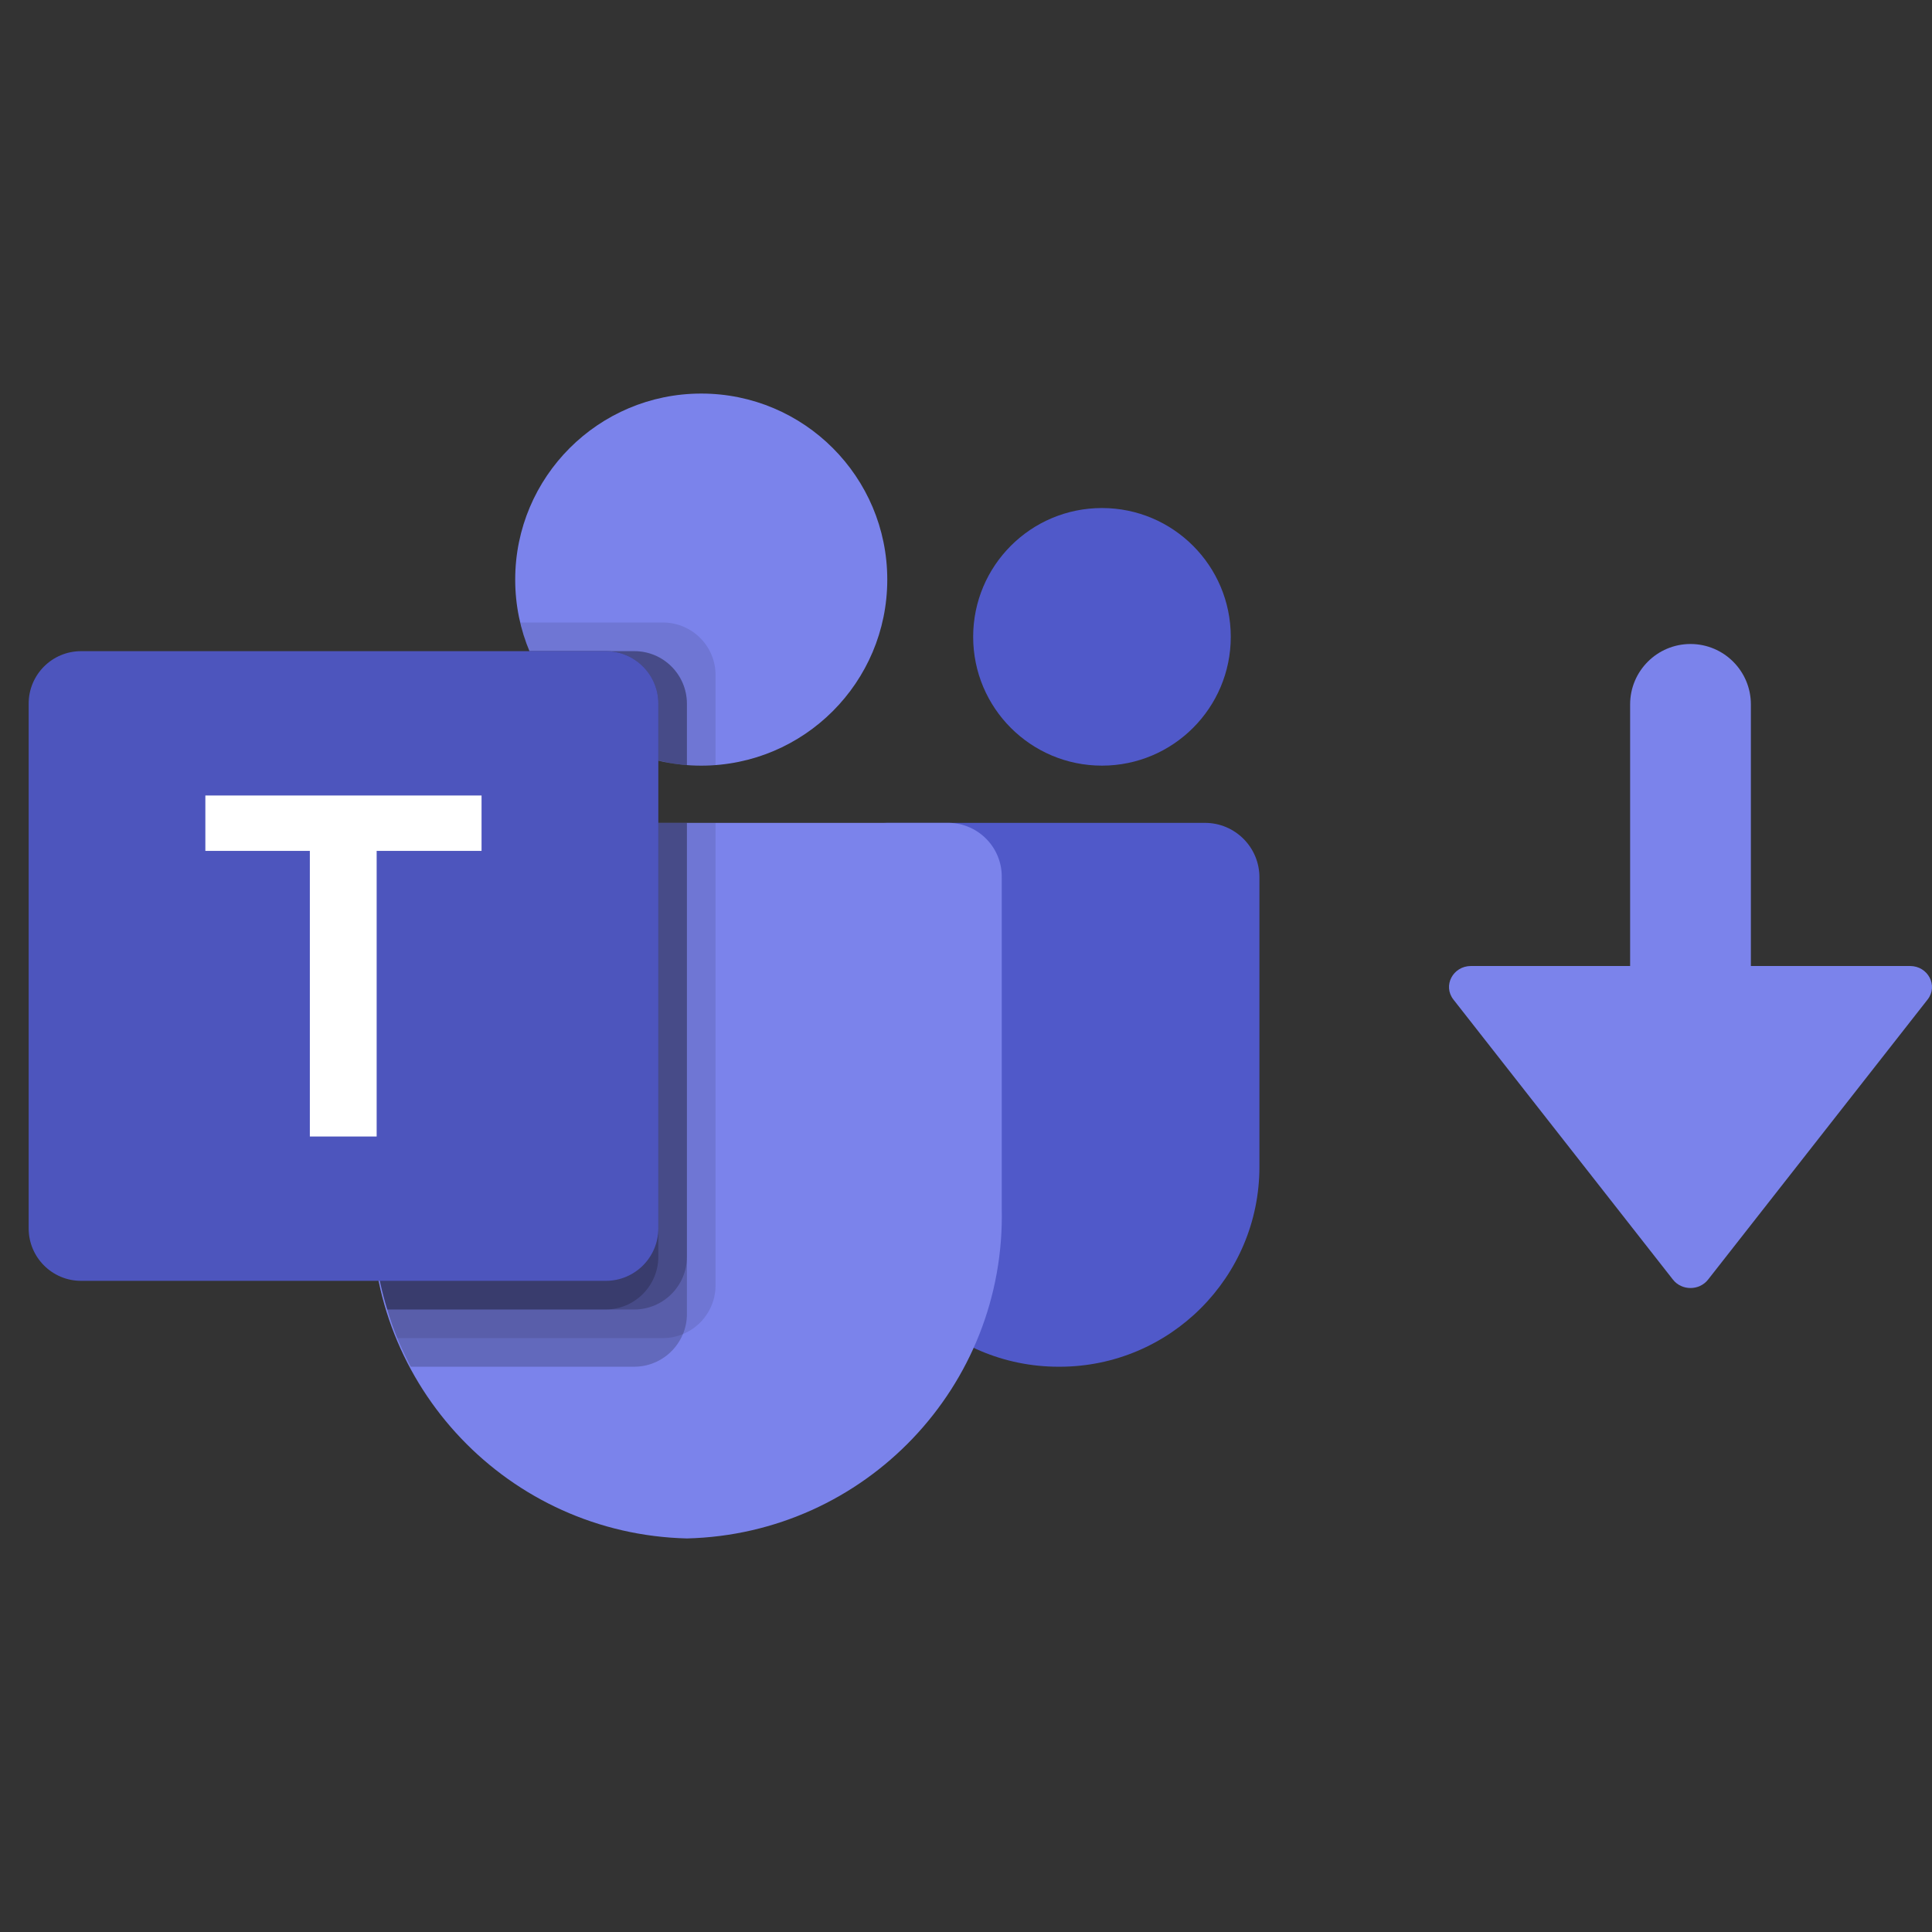 <svg width="24" height="24" viewBox="0 0 24 24" fill="none" xmlns="http://www.w3.org/2000/svg">
<rect x="0" y="0" width="24" height="24" fill="#333333" stroke="none"/>
<path d="M11.02 10.222H14.969C15.342 10.222 15.645 10.525 15.645 10.898V14.495C15.645 15.866 14.533 16.978 13.162 16.978H13.15C11.779 16.978 10.667 15.867 10.667 14.495V10.575C10.667 10.38 10.825 10.222 11.02 10.222V10.222Z" fill="#5059C9"/>
<path d="M13.689 9.511C14.572 9.511 15.289 8.795 15.289 7.911C15.289 7.027 14.572 6.311 13.689 6.311C12.805 6.311 12.089 7.027 12.089 7.911C12.089 8.795 12.805 9.511 13.689 9.511Z" fill="#5059C9"/>
<path d="M8.711 9.511C9.988 9.511 11.022 8.476 11.022 7.2C11.022 5.924 9.988 4.889 8.711 4.889C7.435 4.889 6.4 5.924 6.4 7.2C6.4 8.476 7.435 9.511 8.711 9.511Z" fill="#7B83EB"/>
<path d="M11.793 10.222H5.274C4.905 10.231 4.614 10.537 4.622 10.906V15.009C4.571 17.221 6.321 19.057 8.533 19.111C10.746 19.057 12.496 17.221 12.444 15.009V10.906C12.453 10.537 12.161 10.231 11.793 10.222V10.222Z" fill="#7B83EB"/>
<path opacity="0.1" d="M8.889 10.222V15.972C8.887 16.235 8.727 16.472 8.484 16.572C8.406 16.605 8.322 16.622 8.238 16.622H4.935C4.889 16.505 4.846 16.388 4.811 16.267C4.686 15.859 4.623 15.435 4.622 15.008V10.905C4.614 10.537 4.905 10.231 5.273 10.222H8.889Z" fill="black"/>
<path opacity="0.2" d="M8.533 10.222V16.327C8.533 16.411 8.516 16.495 8.484 16.572C8.383 16.816 8.146 16.976 7.883 16.978H5.102C5.042 16.86 4.985 16.743 4.935 16.622C4.885 16.501 4.846 16.388 4.811 16.267C4.686 15.859 4.623 15.435 4.622 15.008V10.905C4.614 10.537 4.905 10.231 5.273 10.222H8.533Z" fill="black"/>
<path opacity="0.2" d="M8.533 10.222V15.616C8.531 15.974 8.241 16.264 7.883 16.267H4.811C4.686 15.859 4.623 15.435 4.622 15.008V10.905C4.614 10.537 4.905 10.231 5.273 10.222H8.533Z" fill="black"/>
<path opacity="0.2" d="M8.178 10.222V15.616C8.175 15.974 7.885 16.264 7.527 16.267H4.811C4.686 15.859 4.623 15.435 4.622 15.008V10.905C4.614 10.537 4.905 10.231 5.273 10.222H8.178Z" fill="black"/>
<path opacity="0.1" d="M8.889 8.384V9.504C8.828 9.508 8.772 9.511 8.711 9.511C8.651 9.511 8.594 9.508 8.533 9.504C8.413 9.496 8.294 9.477 8.178 9.447C7.458 9.277 6.863 8.772 6.578 8.089C6.529 7.974 6.491 7.855 6.464 7.733H8.238C8.597 7.735 8.888 8.025 8.889 8.384V8.384Z" fill="black"/>
<path opacity="0.2" d="M8.533 8.74V9.504C8.413 9.496 8.294 9.477 8.178 9.447C7.458 9.277 6.863 8.772 6.578 8.089H7.883C8.241 8.09 8.532 8.381 8.533 8.74Z" fill="black"/>
<path opacity="0.2" d="M8.533 8.74V9.504C8.413 9.496 8.294 9.477 8.178 9.447C7.458 9.277 6.863 8.772 6.578 8.089H7.883C8.241 8.09 8.532 8.381 8.533 8.74Z" fill="black"/>
<path opacity="0.2" d="M8.178 8.74V9.447C7.458 9.277 6.863 8.772 6.578 8.089H7.527C7.886 8.09 8.176 8.381 8.178 8.74Z" fill="black"/>
<path d="M1.007 8.089H7.526C7.886 8.089 8.178 8.381 8.178 8.741V15.259C8.178 15.619 7.886 15.911 7.526 15.911H1.007C0.647 15.911 0.356 15.619 0.356 15.259V8.741C0.356 8.381 0.647 8.089 1.007 8.089Z" fill="#4D55BD"/>
<path d="M5.982 10.57H4.679V14.118H3.849V10.57H2.551V9.882H5.982V10.57Z" fill="white"/>
<path d="M21.75 8.75C21.75 8.336 21.414 8 21 8C20.586 8 20.25 8.336 20.25 8.75V12H18.273C18.049 12 17.92 12.245 18.055 12.417L20.782 15.896C20.891 16.035 21.109 16.035 21.218 15.896L23.945 12.417C24.08 12.245 23.951 12 23.727 12H21.75V8.75Z" fill="#7B83EB"/>
</svg>
